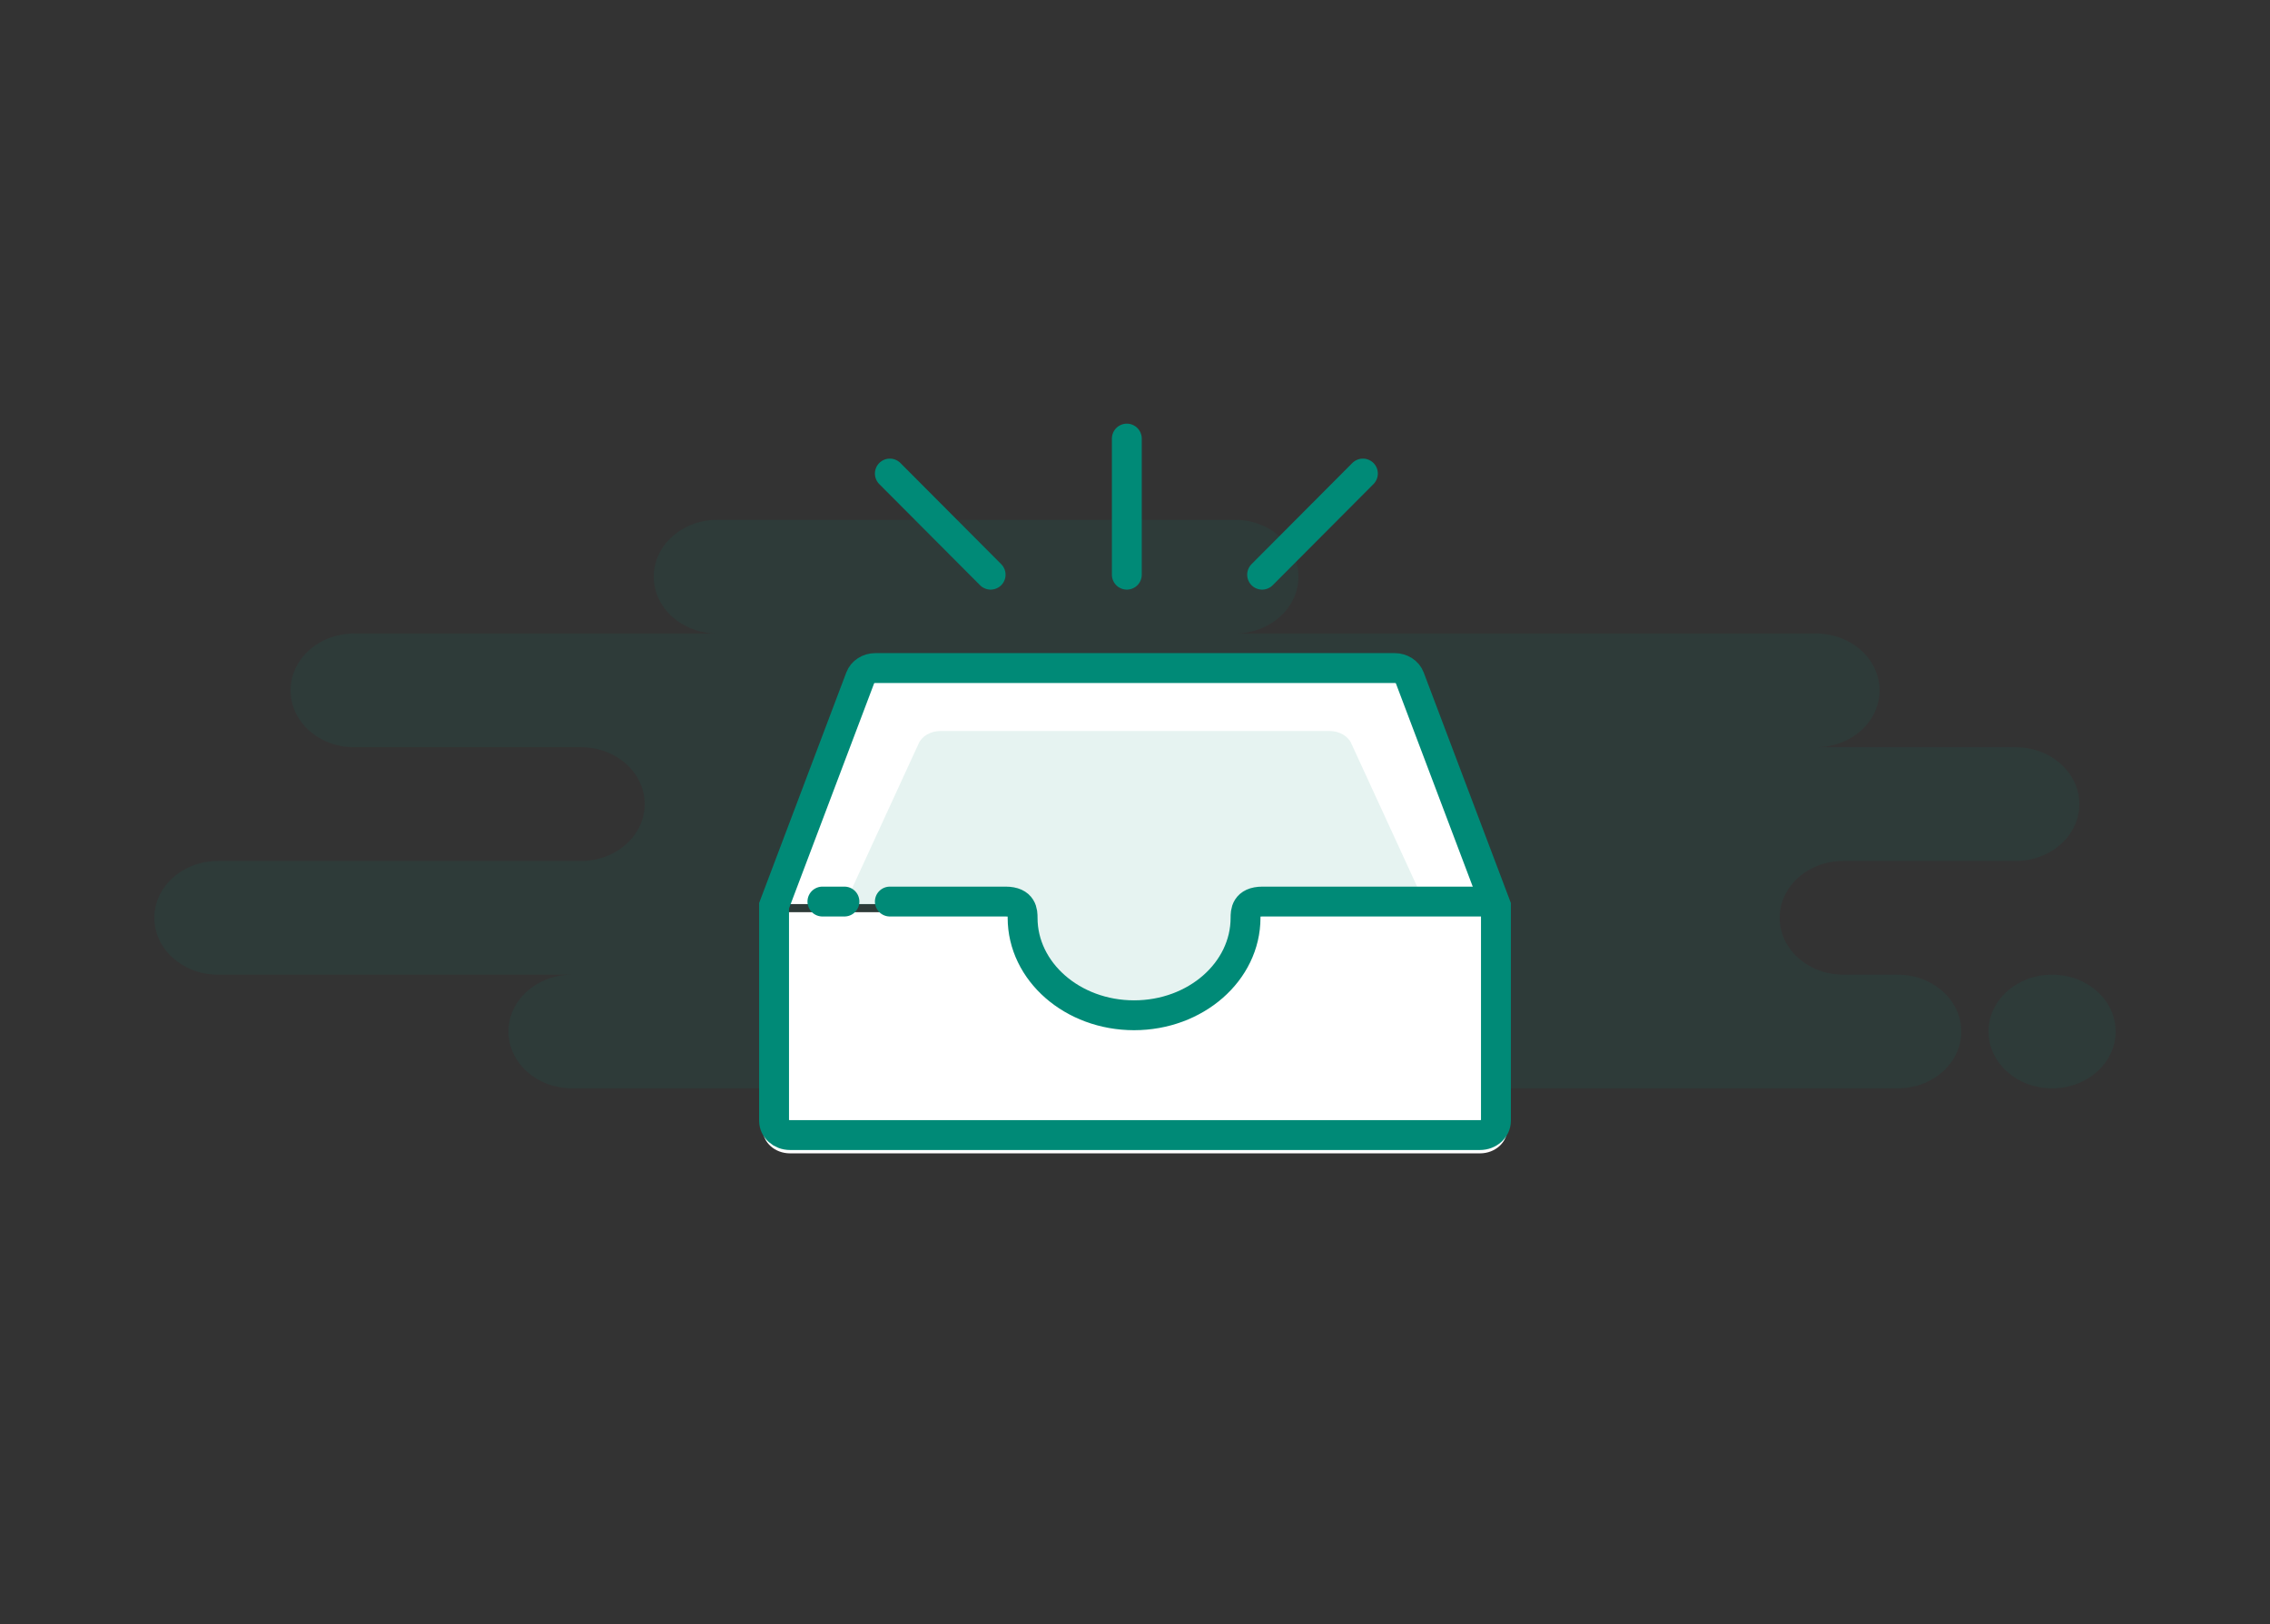 <svg width="190" height="136" viewBox="0 0 190 136" fill="none" xmlns="http://www.w3.org/2000/svg">
<rect x="0" y="0" width="190" height="136" fill="#333333" stroke="none"/>
<path fill-rule="evenodd" clip-rule="evenodd" d="M47.88 91.12H117.04C117.431 91.12 117.813 91.082 118.18 91.01C118.547 91.082 118.929 91.12 119.32 91.12H158.84C161.778 91.12 164.16 88.989 164.16 86.36C164.16 83.731 161.778 81.6 158.84 81.6H154.28C151.342 81.6 148.96 79.469 148.96 76.84C148.96 74.211 151.342 72.08 154.28 72.08H168.72C171.658 72.08 174.04 69.949 174.04 67.32C174.04 64.691 171.658 62.56 168.72 62.56H152C154.938 62.56 157.32 60.429 157.32 57.8C157.32 55.171 154.938 53.04 152 53.04H103.36C106.298 53.04 108.68 50.909 108.68 48.28C108.68 45.651 106.298 43.52 103.36 43.52H60.04C57.102 43.52 54.72 45.651 54.72 48.28C54.72 50.909 57.102 53.04 60.04 53.04H29.64C26.702 53.04 24.32 55.171 24.32 57.8C24.32 60.429 26.702 62.56 29.64 62.56H48.64C51.578 62.56 53.96 64.691 53.96 67.32C53.96 69.949 51.578 72.08 48.64 72.08H18.24C15.302 72.08 12.92 74.211 12.92 76.84C12.92 79.469 15.302 81.6 18.24 81.6H47.88C44.942 81.6 42.56 83.731 42.56 86.36C42.56 88.989 44.942 91.12 47.88 91.12ZM171.76 91.12C174.698 91.12 177.08 88.989 177.08 86.36C177.08 83.731 174.698 81.6 171.76 81.6C168.822 81.6 166.44 83.731 166.44 86.36C166.44 88.989 168.822 91.12 171.76 91.12Z" fill="#008A77" fill-opacity="0.1"/>
<path fill-rule="evenodd" clip-rule="evenodd" d="M85.97 76.368C85.911 76.745 85.88 77.129 85.88 77.52C85.88 82.026 89.963 85.68 95 85.68C100.037 85.68 104.12 82.026 104.12 77.52C104.12 77.129 104.089 76.745 104.03 76.368H126.16V94.52C126.16 95.647 125.139 96.56 123.88 96.56H66.12C64.861 96.56 63.84 95.647 63.84 94.52V76.368H85.97Z" fill="white"/>
<path fill-rule="evenodd" clip-rule="evenodd" d="M104.88 76.16C104.88 81.042 100.456 85 95 85C89.543 85 85.12 81.042 85.12 76.16C85.12 76.002 85.124 75.845 85.134 75.689H63.84L71.106 56.467C71.419 55.638 72.288 55.08 73.266 55.08H116.734C117.712 55.08 118.581 55.638 118.894 56.467L126.16 75.689H104.866C104.875 75.845 104.88 76.002 104.88 76.16Z" fill="white"/>
<path fill-rule="evenodd" clip-rule="evenodd" d="M103.434 76.809C103.434 80.582 99.658 84.32 95 84.32C90.342 84.32 86.566 80.582 86.566 76.809C86.566 76.687 86.57 75.885 86.578 75.765H70.68L76.883 62.271C77.15 61.631 77.892 61.2 78.727 61.2H111.274C112.108 61.2 112.85 61.631 113.118 62.271L119.32 75.765H103.423C103.43 75.885 103.434 76.687 103.434 76.809Z" fill="#008A77" fill-opacity="0.1"/>
<path fill-rule="evenodd" clip-rule="evenodd" d="M64.79 75.828V93.84C64.79 94.497 65.385 95.03 66.12 95.03H123.88C124.615 95.03 125.21 94.497 125.21 93.84V75.828L117.994 56.739C117.811 56.255 117.305 55.93 116.734 55.93H73.266C72.695 55.93 72.189 56.255 72.006 56.739L64.79 75.828Z" stroke="#008A77" stroke-width="2.5"/>
<path d="M74.48 75.48C77.472 75.48 80.7 75.48 84.166 75.48C85.592 75.48 85.592 76.377 85.592 76.84C85.592 81.347 89.769 85 94.922 85C100.075 85 104.252 81.347 104.252 76.84C104.252 76.377 104.252 75.48 105.678 75.48H124.64M68.836 75.48H70.68H68.836Z" stroke="#008A77" stroke-width="2.5" stroke-linecap="round" stroke-linejoin="round"/>
<path d="M114.076 39.646L105.64 48.114M94.316 36.72V48.114V36.72ZM74.48 39.646L82.916 48.114L74.48 39.646Z" stroke="#008A77" stroke-width="2.5" stroke-linecap="round" stroke-linejoin="round"/>
</svg>
